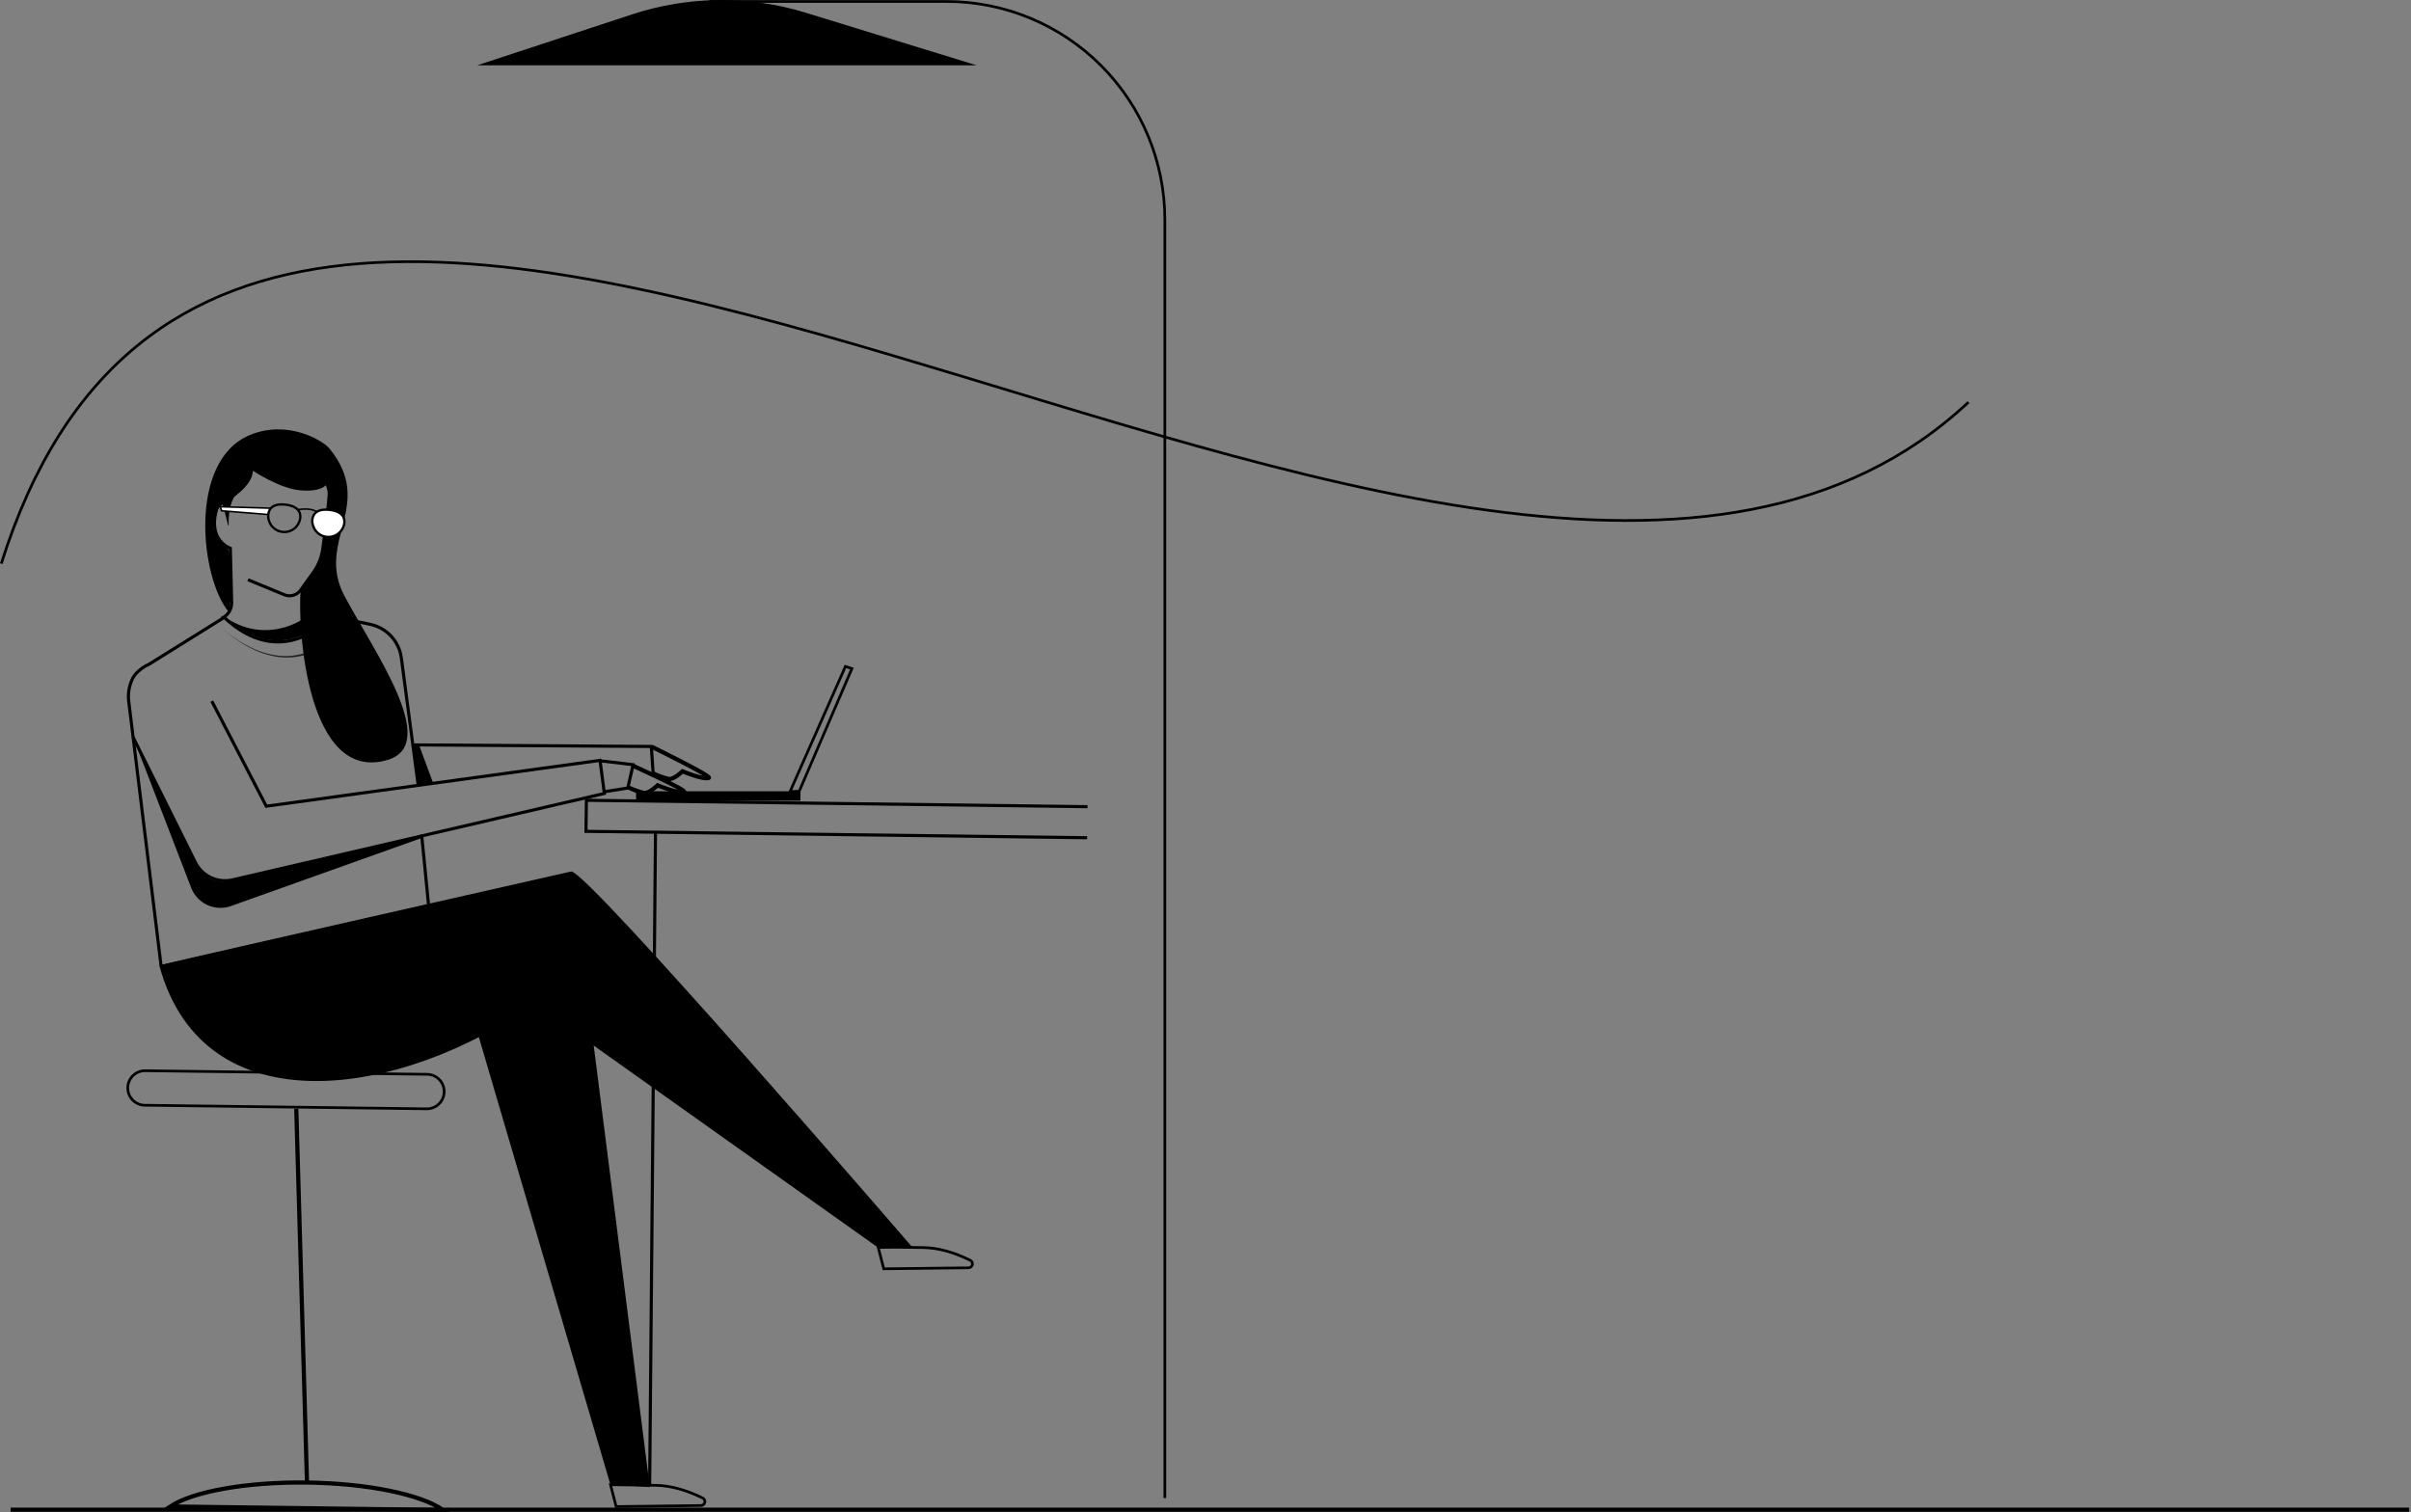 <svg width="899" height="564" viewBox="0 0 899 564" fill="none" xmlns="http://www.w3.org/2000/svg">
    <rect x="0" y="0" width="899" height="564" fill="#808080" stroke="none"/>
    <g clip-path="url(#clip0_2_591)">
        <path d="M244.42 310.27L242.24 553.87" stroke="black" stroke-width="1.16"
            stroke-miterlimit="10" />
        <path
            d="M243.16 278.55C243.16 278.55 265.81 289.64 264.31 290.09C262.18 290.86 254.48 287.65 254.48 287.65C254.48 287.65 251.09 290.89 249.34 290.47C247.142 289.963 245.015 289.183 243.01 288.15"
            stroke="black" stroke-width="1.56" stroke-miterlimit="10" />
        <path
            d="M236.12 285.61C236.12 285.61 256.56 294.86 255.06 295.31C252.93 296.08 245.23 292.86 245.23 292.86C245.23 292.86 241.84 296.1 240.09 295.68C237.892 295.173 235.765 294.393 233.76 293.36"
            stroke="black" stroke-width="1.56" stroke-miterlimit="10" />
        <path d="M298.47 295.08H237.18V298.59H298.47V295.08Z" fill="black" />
        <path d="M294.6 295.17L315.24 248.52L317.66 249.33L298.01 295.08L294.6 295.17Z"
            stroke="black" stroke-miterlimit="10" />
        <path
            d="M60.05 360.07L47.94 261.07C47.71 258.415 48.178 255.747 49.3 253.33C49.616 252.625 50.031 251.969 50.53 251.38C51.955 249.777 53.713 248.504 55.68 247.65L83.53 230.29"
            stroke="black" stroke-width="1.16" stroke-miterlimit="10" />
        <path
            d="M81.11 188.88C76.84 201.49 85.89 204.46 85.89 204.46L86.38 224.76C86.408 226.001 86.059 227.223 85.379 228.262C84.698 229.301 83.719 230.109 82.57 230.58"
            stroke="black" stroke-width="1.16" stroke-miterlimit="10" />
        <path
            d="M92.47 216.2L106.05 221.8C107.106 222.233 108.278 222.298 109.375 221.984C110.473 221.671 111.433 220.996 112.1 220.07L116.84 213.46C118.906 210.592 120.163 207.221 120.48 203.7V203.7C120.48 203.7 122.15 192.31 122.84 183.7"
            stroke="black" stroke-width="1.16" stroke-miterlimit="10" />
        <path
            d="M113.45 218.89C113.38 221.79 114.21 223.13 116.12 225.29C118.03 227.45 120.76 229.49 123.64 229.77"
            stroke="black" stroke-width="1.16" stroke-miterlimit="10" />
        <path d="M83.59 230.25C104.48 249.82 121.68 232.25 124.03 229.53" stroke="black"
            stroke-width="1.16" stroke-miterlimit="10" />
        <path d="M111.01 190.05C116.37 189.21 118.11 190.89 118.11 190.89" stroke="black"
            stroke-width="0.58" stroke-miterlimit="10" />
        <path
            d="M123.3 229.76C102.65 249.46 85.3 231.04 85.3 231.04C100.15 240.23 115.52 231.04 117.13 226.55L123.3 229.76Z"
            fill="black" />
        <path
            d="M126.15 236.71C123.262 239.511 119.891 241.767 116.2 243.37C112.473 244.909 108.421 245.497 104.41 245.08C100.447 244.596 96.608 243.378 93.09 241.49L90.49 240.05L88.01 238.4C87.176 237.861 86.375 237.273 85.61 236.64L83.27 234.81L85.65 236.59C86.428 237.204 87.24 237.775 88.08 238.3L90.58 239.89L93.21 241.27C96.719 243.07 100.536 244.193 104.46 244.58C108.372 244.908 112.304 244.255 115.9 242.68C119.462 241.047 122.698 238.78 125.45 235.99L126.15 236.71Z"
            fill="#231F20" />
        <path d="M405.5 300.83L218.65 298.44L218.5 310.02L405.36 312.41" stroke="black"
            stroke-width="1.16" stroke-miterlimit="10" />
        <path
            d="M59.39 360C75.52 356.05 212.96 325 212.96 325C218.4 323.94 340.09 465 340.09 465L328.09 465.73L199.27 374.2C149.53 409.42 75.84 420.86 59.39 360Z"
            fill="black" />
        <path
            d="M114.47 552.87C137.32 553.16 157 557.37 165.22 563.1L63.48 561.79C71.85 556.28 91.59 552.58 114.47 552.87Z"
            stroke="black" stroke-width="1.56" stroke-miterlimit="10" />
        <path d="M114.47 552.87L110.47 413.45" stroke="black" stroke-width="1.56"
            stroke-miterlimit="10" />
        <path
            d="M229.74 561.82L227.64 553.68L244.4 553.9C250.46 553.98 256.4 555.9 261.99 558.64C262.292 558.782 262.537 559.023 262.684 559.322C262.831 559.622 262.871 559.962 262.799 560.288C262.727 560.613 262.546 560.905 262.287 561.114C262.027 561.324 261.704 561.439 261.37 561.44L229.74 561.82Z"
            stroke="black" stroke-miterlimit="10" />
        <path
            d="M329.53 473.16L327.43 465.03L344.18 465.24C350.25 465.32 356.18 467.24 361.78 469.99C362.077 470.135 362.316 470.377 362.459 470.675C362.602 470.973 362.64 471.311 362.567 471.634C362.495 471.957 362.315 472.245 362.058 472.453C361.801 472.661 361.481 472.776 361.15 472.78L329.53 473.16Z"
            stroke="black" stroke-miterlimit="10" />
        <path d="M175.1 375.03L227.58 553.55L242.29 554.56L213.17 325.19L59.39 360L175.1 375.03Z"
            fill="black" />
        <path
            d="M53.997 412.16L159.098 413.499C162.655 413.544 165.574 410.7 165.62 407.147C165.665 403.593 162.819 400.675 159.262 400.63L54.161 399.291C50.604 399.246 47.684 402.09 47.639 405.643C47.594 409.197 50.44 412.115 53.997 412.16Z"
            stroke="black" stroke-miterlimit="10" />
        <path
            d="M123.3 229.76L138.02 232.82C140.999 233.439 143.713 234.963 145.792 237.185C147.87 239.407 149.211 242.217 149.63 245.23L155.9 292.56"
            stroke="black" stroke-width="1.16" stroke-miterlimit="10" />
        <path
            d="M78.97 261.47L99.29 300.65L223.74 283.56L225.35 295.9L86.73 328.11C84 328.75 81.134 328.443 78.601 327.24C76.069 326.038 74.019 324.01 72.79 321.49L49.59 274.86"
            stroke="black" stroke-width="1.16" stroke-miterlimit="10" />
        <path d="M153.61 277.78L242.87 278.37L243.57 288.91" stroke="black" stroke-width="1.16"
            stroke-miterlimit="10" />
        <path d="M3.96 563H898.29" stroke="black" stroke-width="1.56" stroke-miterlimit="10" />
        <path
            d="M223.89 283.77C224.24 283.7 236.08 285.18 236.08 285.18L234.08 293.87L225.16 295.29"
            stroke="black" stroke-width="1.16" stroke-miterlimit="10" />
        <path d="M157.21 311.24L159.83 337.78" stroke="black" stroke-width="1.16"
            stroke-miterlimit="10" />
        <path
            d="M51.35 279.36L71.29 331.08C72.369 333.874 74.478 336.148 77.183 337.433C79.888 338.719 82.983 338.918 85.83 337.99L157.42 312.43L156.6 311.9L85.76 328.55C83.405 329.104 80.931 328.847 78.741 327.819C76.55 326.792 74.77 325.055 73.69 322.89L51.35 279.36Z"
            fill="black" />
        <path d="M161.56 292.13L156.39 278.24L153.95 278.31L155.72 293.14L161.56 292.13Z"
            fill="black" />
        <path
            d="M121.46 180.94C122.46 182.94 122.54 187.1 122.11 191.5C121.68 195.9 119.82 207.26 118.54 210.62C117.26 213.98 112.1 220.07 112.1 220.07C110.9 234.37 114.56 292.56 144.68 283.34C164.26 277.34 139.26 242.66 128.41 222.18C117.56 201.7 140.12 188.45 122.84 167.25C120.36 164.25 107.2 156.35 93.13 162.25C69.83 171.94 74.82 216.03 85.38 228.3C85.38 228.3 86.24 226.24 86.12 214.3C86 202.36 84.58 204.69 81.12 200.23C77.66 195.77 80.23 189.92 83.12 188.09C86.01 186.26 94.12 181.35 94.3 175.55C94.3 175.55 104.21 182.18 111.93 182.85C119.65 183.52 121.46 180.94 121.46 180.94Z"
            fill="black" />
        <path
            d="M82.83 187.36C83.41 189.24 84.5 193.65 85.03 195.85C85.03 195.882 85.043 195.912 85.065 195.935C85.088 195.957 85.118 195.97 85.15 195.97C85.182 195.97 85.212 195.957 85.235 195.935C85.257 195.912 85.27 195.882 85.27 195.85C85.18 193.1 85.37 186.8 88.57 183.75C92.72 179.75 83.27 182.36 83.27 182.36L82.83 187.36Z"
            fill="black" />
        <path
            d="M122.93 190.14C126.23 190.53 128.76 191.94 128.37 195.24C128.179 196.374 127.667 197.429 126.894 198.28C126.121 199.131 125.119 199.742 124.009 200.04C122.899 200.338 121.726 200.311 120.63 199.962C119.535 199.612 118.563 198.956 117.83 198.07C116.847 196.884 116.354 195.367 116.45 193.83C116.85 190.53 119.65 189.75 122.93 190.14Z"
            fill="white" stroke="black" stroke-width="0.87" stroke-miterlimit="10" />
        <path d="M100.01 191.88L82.62 190.47L82.14 188.97L100.83 189.51" fill="white" />
        <path d="M100.01 191.88L82.62 190.47L82.14 188.97L100.83 189.51" stroke="black"
            stroke-width="0.58" stroke-miterlimit="10" />
        <path
            d="M106.5 188.19C109.79 188.58 112.33 190 111.94 193.3C111.705 194.838 110.882 196.225 109.643 197.168C108.405 198.111 106.849 198.535 105.303 198.352C103.758 198.169 102.344 197.393 101.36 196.187C100.376 194.982 99.899 193.441 100.03 191.89C100.42 188.58 103.2 187.8 106.5 188.19Z"
            stroke="black" stroke-width="0.87" stroke-miterlimit="10" />
        <path
            d="M434.34 558.63V81.93C434.337 60.347 425.763 39.65 410.501 24.389C395.24 9.127 374.543 0.553 352.96 0.55H264.41"
            stroke="black" stroke-miterlimit="10" />
        <path
            d="M177.93 24.36H364.18L300.5 4.76C279.335 -1.759 256.667 -1.542 235.63 5.38L177.93 24.36Z"
            fill="black" />
        <path d="M734.01 149.97C549.2 322.97 94.49 -89.21 0.48 210.19" stroke="black"
            stroke-miterlimit="10" />
    </g>
    <defs>
        <clipPath id="clip0_2_591">
            <rect width="898.29" height="563.91" fill="white" />
        </clipPath>
    </defs>
</svg>
